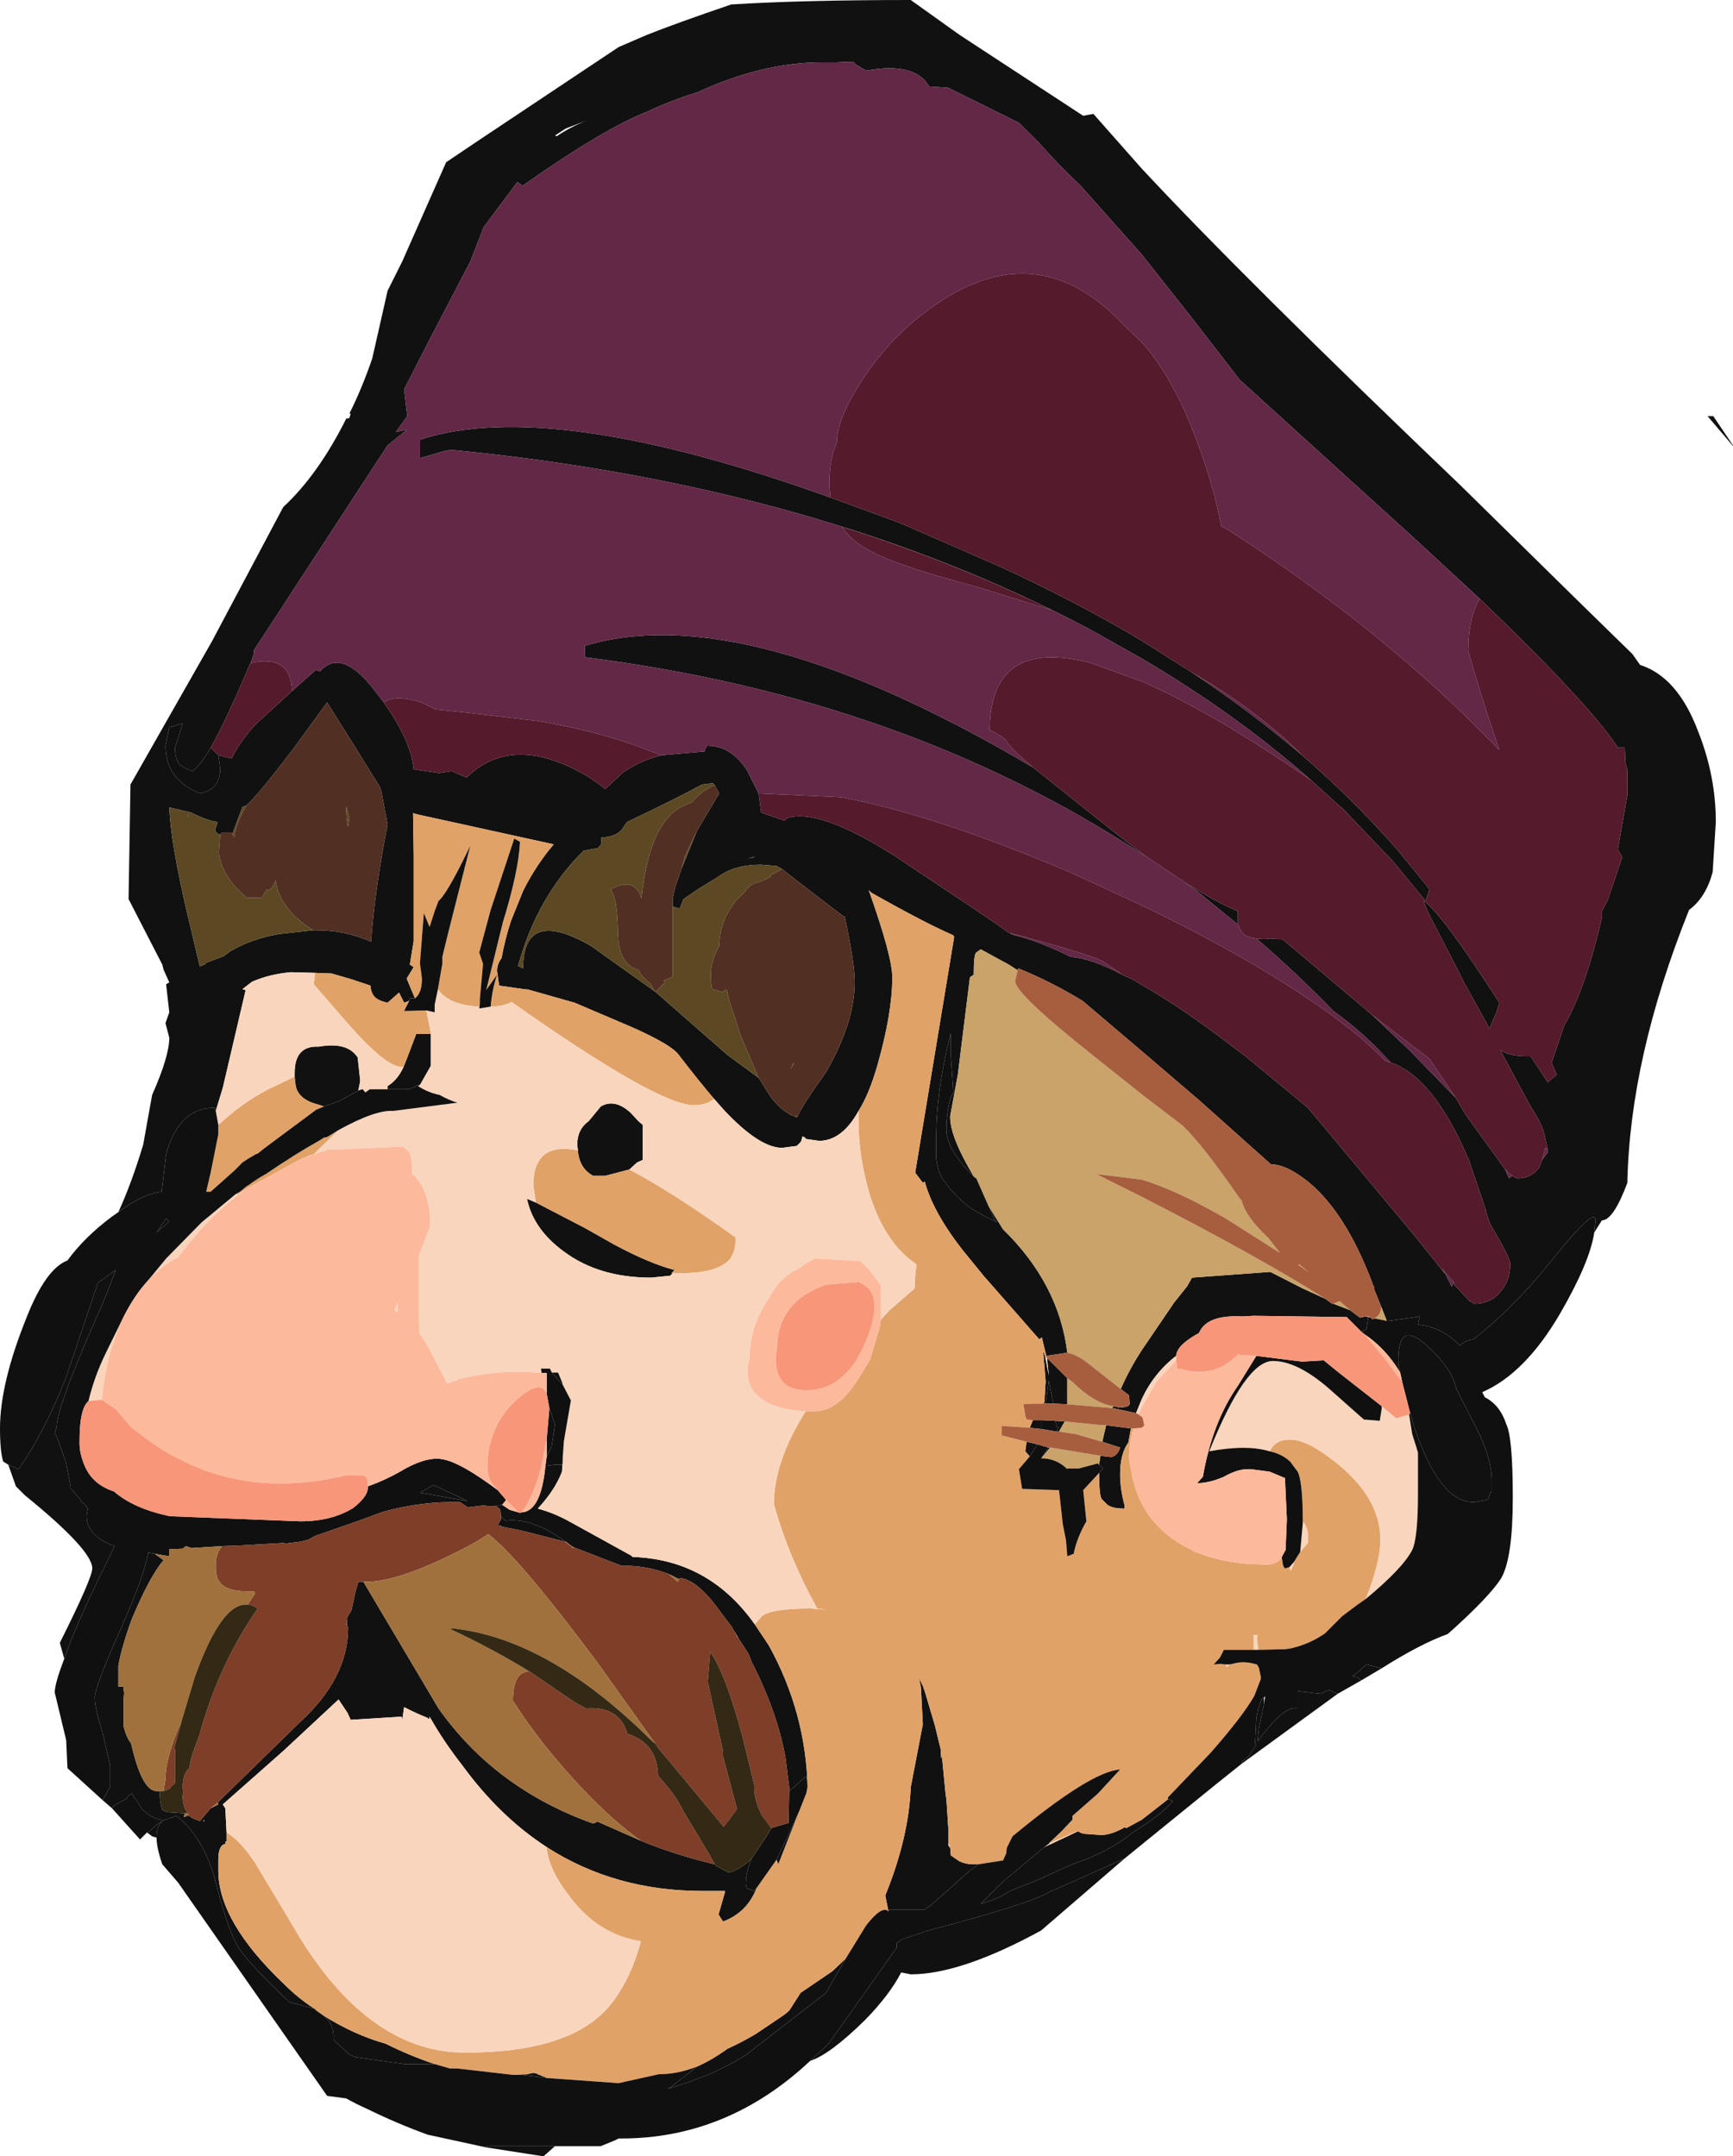 <?xml version="1.0" encoding="UTF-8" standalone="no"?>
<svg xmlns:ffdec="https://www.free-decompiler.com/flash" xmlns:xlink="http://www.w3.org/1999/xlink" ffdec:objectType="frame" height="169.45px" width="136.15px" xmlns="http://www.w3.org/2000/svg">
  <g transform="matrix(1.0, 0.0, 0.0, 1.0, -49.3, 219.7)">
    <use ffdec:characterId="608" height="169.45" transform="matrix(1.0, 0.0, 0.0, 1.0, 49.3, -219.7)" width="136.15" xlink:href="#shape0"/>
  </g>
  <defs>
    <g id="shape0" transform="matrix(1.0, 0.0, 0.0, 1.0, -49.3, 219.7)">
      <path d="M58.6 -124.45 Q59.65 -126.75 60.55 -129.75 L61.25 -133.65 Q62.6 -136.7 62.6 -138.15 L62.3 -139.3 62.6 -140.15 62.35 -142.35 62.6 -142.5 62.15 -143.5 62.05 -143.9 59.4 -149.05 59.55 -158.05 65.95 -169.3 71.55 -179.85 Q74.3 -182.4 76.5 -186.8 L76.75 -186.85 76.85 -187.2 76.75 -187.2 Q77.75 -189.2 78.55 -191.55 L79.75 -196.85 80.9 -199.15 84.35 -206.95 86.95 -208.7 97.9 -216.0 100.1 -216.95 Q102.35 -217.85 106.75 -219.35 112.4 -219.7 120.85 -219.7 L124.7 -216.95 134.4 -210.6 135.2 -210.75 139.0 -206.45 Q147.0 -197.85 164.05 -181.55 L173.1 -172.65 177.55 -168.3 178.15 -167.45 Q181.1 -166.5 182.7 -162.25 184.1 -158.75 184.1 -155.1 L183.85 -151.15 Q183.3 -149.15 182.0 -148.2 177.35 -136.6 177.15 -126.75 176.05 -123.8 175.15 -123.8 L174.55 -122.85 174.65 -123.8 Q174.65 -124.95 171.2 -120.65 168.25 -116.95 165.05 -114.45 164.4 -114.35 164.0 -113.95 162.55 -115.45 160.7 -115.6 L160.85 -116.3 160.6 -116.2 158.4 -115.9 158.25 -115.9 157.8 -117.05 157.25 -118.4 157.25 -118.6 157.2 -118.65 Q154.65 -125.55 150.8 -127.7 149.9 -128.2 149.15 -128.2 L143.5 -133.25 139.0 -137.1 134.35 -141.05 Q131.8 -142.6 129.3 -143.6 L129.25 -143.45 128.55 -143.9 126.35 -145.1 126.0 -144.85 Q125.8 -144.7 125.8 -143.25 L125.8 -143.1 125.5 -142.9 124.55 -135.25 123.95 -132.0 123.95 -131.9 Q123.95 -130.35 125.8 -127.25 L125.6 -127.45 Q123.65 -129.45 123.65 -130.95 123.65 -132.25 124.0 -133.5 L124.2 -133.85 124.0 -136.7 124.0 -138.5 Q122.85 -134.1 122.85 -130.05 L122.85 -129.65 122.85 -128.75 122.85 -128.65 Q123.05 -127.3 123.6 -126.75 124.2 -125.85 125.5 -124.8 L126.7 -124.1 127.65 -123.65 127.5 -123.75 126.95 -124.95 128.1 -123.1 Q132.5 -118.8 133.15 -113.4 L131.5 -113.15 131.15 -114.6 130.95 -114.45 126.7 -119.3 126.65 -119.35 124.9 -121.5 Q122.6 -124.45 121.95 -126.85 L121.8 -126.75 121.2 -127.55 124.25 -146.0 124.25 -146.1 124.2 -146.15 124.2 -146.2 Q122.0 -147.15 117.75 -149.55 L117.55 -149.75 Q119.4 -144.55 119.4 -142.9 119.4 -140.1 118.25 -136.05 117.6 -133.75 116.75 -132.4 115.45 -130.05 113.65 -130.05 L112.6 -130.2 112.55 -130.3 112.35 -130.4 112.25 -130.05 112.2 -129.95 111.95 -129.7 111.9 -129.65 110.75 -129.5 Q108.95 -129.5 106.15 -132.5 L105.4 -133.35 Q104.2 -134.75 102.55 -136.9 101.7 -137.85 97.85 -139.45 L94.45 -140.9 90.75 -141.95 90.6 -141.95 88.5 -142.25 88.5 -142.35 88.35 -143.4 Q88.35 -143.95 88.7 -144.4 89.0 -146.0 89.45 -147.35 L90.4 -149.7 Q91.4 -151.7 92.8 -153.35 L82.1 -155.7 81.75 -155.8 81.8 -152.55 81.8 -150.7 81.8 -145.75 81.5 -143.9 81.8 -143.7 81.25 -142.8 81.9 -141.25 81.5 -141.25 81.45 -141.05 81.05 -140.9 80.65 -141.7 79.75 -140.9 Q79.05 -141.05 78.75 -141.35 78.45 -141.65 78.4 -142.25 L76.9 -142.75 75.35 -143.2 74.05 -143.25 72.15 -143.3 Q70.45 -143.15 69.1 -142.55 L68.45 -142.05 68.35 -141.95 68.6 -141.9 66.8 -134.2 66.25 -132.4 66.15 -132.65 Q63.35 -132.65 62.35 -129.0 L62.0 -126.05 Q60.55 -125.9 58.6 -124.45 M157.85 -88.6 L156.25 -87.65 155.9 -87.9 Q155.65 -87.9 155.55 -88.0 L155.8 -88.15 156.65 -88.9 157.85 -88.6 M154.4 -86.6 L146.85 -81.1 146.85 -81.25 147.4 -81.7 148.0 -82.6 147.9 -82.7 148.0 -84.7 148.1 -85.15 148.1 -85.25 148.4 -86.15 148.6 -86.3 148.6 -85.8 148.2 -83.85 148.1 -82.85 Q150.15 -85.7 151.25 -85.45 L151.25 -86.8 153.05 -86.6 153.7 -86.9 154.4 -86.6 M137.65 -73.65 L131.1 -68.0 Q124.8 -64.55 120.85 -64.55 L120.1 -64.7 Q119.2 -62.95 117.25 -60.95 114.5 -58.25 112.95 -57.75 L114.4 -59.1 119.75 -66.65 119.75 -67.0 120.15 -67.3 122.25 -68.0 Q130.2 -70.1 131.7 -71.0 L137.65 -73.65 M92.9 -51.05 L92.0 -50.25 87.5 -50.95 87.5 -51.05 92.9 -51.05 M61.6 -75.3 L61.55 -75.3 61.25 -75.4 60.85 -75.7 Q60.95 -75.7 61.05 -75.8 L61.6 -76.3 62.15 -76.65 Q61.15 -76.8 60.45 -77.55 L60.3 -77.8 60.0 -78.25 59.65 -78.75 59.4 -78.6 59.25 -78.35 58.85 -78.15 58.25 -77.8 58.1 -77.6 57.35 -78.25 57.95 -79.25 57.95 -81.0 57.35 -83.55 Q56.75 -85.45 56.75 -86.3 56.75 -87.15 58.85 -91.85 60.6 -95.8 60.95 -97.7 L61.45 -97.6 62.15 -97.1 Q61.05 -95.8 59.65 -92.45 58.85 -90.25 58.6 -88.8 L58.6 -87.15 59.0 -87.15 59.0 -87.05 59.05 -86.65 59.0 -86.05 59.0 -84.1 Q59.2 -83.2 59.6 -82.7 60.45 -78.95 61.6 -78.95 L61.85 -78.95 Q61.85 -78.05 62.0 -77.65 L62.0 -77.5 62.4 -77.3 63.8 -77.2 63.75 -76.9 64.1 -77.05 Q64.35 -76.8 65.0 -76.6 L65.85 -77.6 66.45 -77.9 66.4 -78.05 72.9 -84.4 Q76.65 -87.85 76.65 -91.8 L76.55 -92.0 76.55 -92.15 76.6 -92.65 76.75 -92.9 76.85 -93.05 76.9 -93.1 77.2 -94.5 77.45 -95.4 77.85 -95.4 83.75 -85.45 Q88.2 -79.15 95.9 -76.4 L96.25 -76.55 99.65 -75.05 Q102.3 -73.95 105.45 -73.2 L105.5 -73.1 106.55 -72.55 Q107.5 -72.8 108.35 -73.65 107.9 -72.5 107.9 -71.75 107.9 -71.25 108.15 -71.25 L108.5 -71.1 108.75 -71.35 Q108.0 -69.4 106.1 -68.7 L105.75 -69.25 106.25 -71.0 106.25 -71.1 104.5 -71.1 Q97.6 -71.1 92.25 -74.55 88.55 -76.95 85.6 -81.0 84.15 -82.85 83.05 -84.8 83.05 -84.45 82.9 -84.7 81.9 -85.1 81.05 -85.55 L80.9 -84.55 80.85 -84.8 76.85 -84.55 76.6 -85.1 75.9 -86.15 71.55 -82.1 66.8 -77.9 67.0 -77.6 67.1 -75.7 67.1 -75.5 67.1 -75.0 67.0 -75.0 67.0 -74.8 Q66.45 -74.7 66.45 -73.55 L66.45 -73.2 66.45 -72.7 Q66.45 -68.7 71.6 -63.8 72.75 -62.65 74.0 -61.85 L72.05 -62.35 Q68.95 -65.3 68.1 -66.55 67.2 -67.9 66.1 -72.35 65.05 -75.6 63.15 -77.0 L62.15 -76.65 Q61.6 -76.3 61.6 -75.3 M54.35 -89.35 L54.0 -90.6 Q56.55 -95.7 56.55 -96.45 56.55 -97.9 51.25 -102.2 L50.55 -102.9 49.95 -104.6 50.75 -104.25 Q52.75 -107.05 54.5 -111.5 L57.0 -118.9 58.4 -119.9 57.45 -117.45 Q53.75 -109.2 53.75 -107.55 L53.6 -107.15 53.9 -106.45 54.5 -104.7 54.85 -102.9 54.85 -102.7 55.0 -102.6 55.4 -102.1 55.5 -102.0 55.75 -101.65 55.95 -101.5 56.2 -101.15 56.1 -100.6 Q56.1 -99.0 58.3 -98.2 L57.35 -96.25 Q55.2 -91.85 54.35 -89.35 M165.55 -172.65 L160.3 -177.5 146.7 -189.85 142.95 -194.7 139.0 -199.7 134.2 -205.1 Q132.5 -206.7 130.95 -208.45 L129.35 -210.05 123.8 -212.8 122.3 -212.9 Q121.2 -214.85 117.35 -214.15 L116.5 -214.65 116.4 -214.8 116.2 -214.85 115.05 -214.8 113.9 -214.8 Q109.2 -214.8 104.1 -212.45 102.0 -211.8 100.2 -210.95 96.75 -209.6 90.35 -205.1 L89.95 -205.4 87.3 -201.85 86.25 -199.15 83.2 -193.3 81.05 -189.1 81.3 -187.0 80.4 -185.75 81.3 -185.95 79.75 -184.7 69.25 -168.6 69.25 -168.35 69.0 -167.6 68.95 -167.55 Q67.1 -163.15 65.85 -160.95 65.0 -159.45 64.4 -159.1 63.65 -159.4 63.45 -159.6 63.05 -159.95 63.05 -160.95 L63.65 -162.85 62.6 -162.55 62.3 -161.1 Q62.3 -158.45 65.0 -157.35 66.6 -157.65 66.6 -159.3 L66.45 -160.35 67.5 -160.1 Q68.1 -161.35 69.35 -162.75 L72.25 -165.4 74.1 -167.05 74.45 -166.95 Q76.15 -168.85 78.8 -165.35 L79.45 -164.5 Q81.6 -161.45 81.8 -159.25 L83.8 -158.95 84.8 -159.1 85.95 -158.6 Q88.8 -161.35 92.9 -159.9 95.05 -159.15 96.85 -157.7 L98.25 -159.0 Q99.65 -159.95 101.25 -160.35 L104.65 -160.65 104.65 -160.75 104.85 -161.1 Q106.75 -161.1 108.0 -159.15 L108.9 -157.35 109.1 -155.85 110.95 -155.2 111.1 -155.4 Q113.55 -156.25 119.5 -152.5 L125.8 -148.3 127.8 -146.95 127.8 -146.9 127.95 -146.85 128.55 -146.4 128.6 -146.4 128.85 -146.25 Q130.8 -145.8 133.45 -144.5 135.0 -144.4 137.5 -143.1 L137.65 -143.0 137.95 -142.9 138.6 -142.55 139.0 -142.3 Q142.2 -140.5 146.6 -137.1 L147.15 -136.7 152.05 -132.65 160.55 -122.45 162.75 -119.7 162.85 -119.6 163.35 -118.6 163.5 -118.95 163.55 -118.9 163.5 -118.8 164.75 -117.45 164.8 -117.45 165.1 -117.25 Q166.55 -117.25 167.3 -118.35 167.95 -119.15 167.95 -120.4 167.95 -120.85 166.35 -123.55 L166.05 -124.45 166.05 -124.55 164.7 -128.55 Q161.9 -135.1 158.55 -136.2 156.45 -138.55 154.05 -140.25 151.2 -143.2 148.0 -145.95 L148.65 -145.9 149.1 -145.95 149.75 -145.9 150.05 -145.9 157.1 -139.95 160.1 -137.1 163.65 -133.45 164.45 -132.1 167.55 -127.8 167.85 -127.1 168.1 -127.3 168.5 -127.1 Q169.65 -127.1 170.25 -128.0 L170.45 -128.55 170.9 -129.15 170.9 -129.35 170.7 -130.25 Q170.55 -131.25 169.55 -132.75 L167.15 -137.2 Q167.85 -136.7 169.3 -136.7 L169.55 -136.7 170.9 -134.65 171.6 -135.25 171.2 -136.2 171.9 -138.25 172.2 -139.15 172.3 -139.3 Q173.9 -142.15 175.15 -147.6 L175.15 -148.1 175.6 -148.95 176.75 -152.35 176.4 -152.95 177.15 -157.25 177.15 -158.3 177.15 -158.75 177.15 -159.2 177.0 -159.75 176.95 -160.95 176.4 -160.95 Q174.25 -164.3 165.55 -172.65 M92.9 -209.05 L93.05 -209.0 Q94.2 -209.8 95.95 -210.45 L93.75 -209.6 92.9 -209.05 M114.55 -180.6 L119.75 -178.7 120.7 -178.3 127.8 -175.2 Q133.8 -172.45 139.0 -169.35 L142.95 -166.85 Q147.55 -163.8 151.6 -160.35 155.7 -156.8 159.1 -152.9 L161.35 -150.15 161.6 -149.8 161.3 -148.9 158.75 -152.0 154.65 -156.3 154.6 -156.3 152.35 -158.35 Q146.4 -163.6 139.0 -167.95 L135.0 -170.2 Q113.65 -181.55 84.75 -184.35 L84.2 -184.25 82.3 -183.7 82.3 -185.15 Q92.55 -188.5 114.55 -180.6 M130.45 -159.4 L136.6 -154.5 Q137.85 -153.5 139.0 -152.65 L139.35 -152.4 139.0 -152.6 Q120.25 -164.9 95.25 -168.05 L95.25 -168.95 Q107.85 -172.75 130.45 -159.4 M142.4 -150.35 Q144.85 -148.8 146.55 -148.1 L146.55 -147.9 146.55 -147.05 143.3 -149.7 142.4 -150.35 M105.45 -158.0 L105.4 -158.05 105.3 -158.15 104.45 -158.05 Q102.55 -157.0 98.55 -155.1 L98.15 -154.5 Q97.6 -153.9 96.55 -153.9 L96.55 -153.35 96.25 -153.05 95.15 -152.85 Q91.5 -149.25 90.0 -143.8 L90.4 -143.6 Q90.4 -148.45 95.75 -145.35 L100.8 -141.75 106.45 -136.8 108.9 -135.0 109.75 -133.65 Q110.45 -132.65 111.25 -132.2 111.45 -132.0 111.75 -132.0 L111.8 -131.9 111.95 -131.95 Q112.3 -132.8 114.2 -135.45 116.45 -139.35 116.45 -142.55 116.45 -143.95 115.7 -147.5 L115.65 -147.7 115.55 -147.7 112.35 -150.15 110.75 -151.4 Q110.5 -151.55 110.3 -151.65 L109.1 -151.75 Q106.95 -151.75 105.65 -150.75 L104.1 -149.8 103.0 -149.05 102.7 -148.3 102.15 -148.45 102.15 -149.1 102.35 -150.0 102.85 -151.45 104.05 -154.4 105.8 -157.35 105.45 -158.0 M108.5 -152.35 L107.95 -152.2 108.6 -152.35 108.5 -152.35 M83.15 -138.45 L83.15 -135.95 82.3 -134.45 82.15 -134.35 82.15 -134.45 Q81.65 -134.1 81.2 -134.1 L79.75 -134.1 79.75 -134.35 Q80.55 -134.85 81.0 -135.85 L81.3 -136.6 82.0 -138.45 83.15 -138.45 M92.65 -111.85 L93.15 -111.85 93.5 -111.0 93.5 -110.9 92.65 -111.85 M93.6 -106.45 L93.5 -104.7 93.45 -104.05 Q92.9 -102.6 91.55 -101.15 92.85 -100.8 94.1 -100.1 L98.9 -97.45 99.0 -97.35 Q105.0 -97.15 108.6 -92.05 L109.7 -90.4 Q112.6 -85.15 112.75 -79.25 L112.7 -79.05 112.7 -79.45 Q112.7 -80.35 112.5 -80.0 L111.3 -78.95 111.3 -79.25 111.0 -81.65 Q110.3 -85.35 108.3 -89.2 L108.3 -89.25 108.1 -89.75 107.35 -90.9 107.0 -91.5 106.9 -91.65 106.8 -91.85 106.45 -92.3 105.85 -93.1 Q104.1 -95.55 102.7 -95.7 L102.65 -95.6 101.85 -96.0 Q100.05 -96.7 98.15 -96.65 L94.4 -98.1 94.2 -98.2 93.75 -98.55 93.45 -98.75 Q91.0 -100.45 89.0 -100.2 L88.65 -100.55 Q88.65 -101.15 88.45 -101.2 L88.25 -101.35 88.2 -101.35 88.75 -101.45 89.35 -101.05 90.05 -100.85 90.1 -100.8 90.25 -100.85 Q91.8 -100.9 92.15 -104.5 L92.9 -104.6 93.45 -104.6 93.5 -104.7 93.5 -105.1 93.6 -106.45 M77.45 -134.0 L76.0 -133.2 74.75 -132.75 74.3 -132.9 Q73.05 -133.2 72.65 -134.0 72.5 -134.3 72.45 -135.1 L72.45 -135.4 Q72.45 -137.55 74.35 -137.45 76.6 -137.85 77.4 -136.6 L77.6 -134.75 77.45 -134.0 M94.7 -129.3 L94.65 -129.75 Q94.65 -130.95 95.55 -131.6 L96.5 -132.75 Q97.6 -133.4 98.85 -132.25 L99.45 -131.6 99.8 -131.3 99.8 -128.55 99.35 -128.35 98.75 -127.8 96.85 -127.3 95.9 -127.3 Q94.8 -127.9 94.7 -129.3 M102.15 -119.65 L101.95 -119.45 100.45 -119.3 Q96.35 -119.3 93.6 -121.35 91.2 -123.1 90.7 -125.5 L91.4 -125.2 95.25 -123.2 97.55 -121.9 Q100.35 -120.4 102.3 -119.9 L102.05 -119.65 102.15 -119.65 M92.45 -109.1 L92.9 -107.75 92.65 -106.05 92.25 -105.25 92.25 -105.95 92.25 -106.6 92.45 -108.9 92.45 -109.1 M86.0 -101.75 L82.3 -102.4 83.35 -103.0 85.2 -102.15 86.0 -101.75 M88.85 -99.7 L88.7 -99.7 88.65 -99.8 Q88.7 -99.7 88.85 -99.7 M161.3 -148.45 L161.15 -148.9 Q162.45 -148.1 167.1 -140.9 L166.85 -140.1 166.3 -138.85 166.3 -138.9 164.4 -142.35 164.4 -142.3 164.0 -143.15 161.7 -147.6 161.3 -148.45 M137.35 -110.55 Q138.0 -112.05 139.0 -113.6 L141.55 -117.35 142.55 -118.6 142.95 -119.3 149.1 -119.75 151.65 -118.45 153.4 -117.65 153.95 -117.25 154.05 -117.25 155.35 -116.75 156.15 -116.15 156.6 -116.25 156.8 -116.2 156.65 -115.25 156.25 -115.05 155.1 -116.2 147.8 -116.3 146.9 -116.25 Q144.1 -116.4 143.5 -114.95 141.75 -114.0 141.7 -113.15 139.95 -111.8 139.0 -109.75 L138.55 -108.65 136.7 -109.05 136.75 -109.2 137.2 -109.1 Q138.05 -109.1 138.05 -109.4 L138.0 -110.05 137.35 -110.55 M160.1 -108.6 L159.45 -111.15 159.3 -111.85 Q159.15 -112.35 159.15 -112.8 159.15 -115.95 161.3 -114.05 163.35 -112.25 163.7 -110.6 L165.6 -106.85 Q166.5 -104.85 166.5 -103.35 L166.5 -102.4 166.4 -102.45 166.2 -101.85 165.1 -101.65 Q162.4 -101.65 160.45 -107.45 L160.1 -108.6 M131.25 -109.4 L131.35 -109.5 131.45 -111.15 131.25 -113.55 131.4 -113.15 131.7 -111.6 131.55 -113.0 133.15 -111.4 133.15 -109.35 132.05 -109.4 131.7 -111.2 131.45 -109.4 131.25 -109.4 M130.45 -108.1 L131.15 -108.1 131.15 -107.4 130.2 -107.5 130.45 -108.1 M132.2 -108.05 L132.95 -108.0 132.5 -107.2 132.3 -107.2 132.45 -107.55 Q132.3 -107.55 132.3 -107.7 L132.2 -108.05 M136.2 -107.7 L138.15 -107.45 137.95 -106.35 Q137.3 -105.45 137.3 -103.85 137.3 -102.7 137.65 -101.4 L137.65 -101.15 Q136.6 -101.15 136.25 -101.5 L135.9 -101.85 Q135.65 -102.0 135.65 -103.95 L135.95 -104.3 135.65 -104.6 135.75 -105.3 136.6 -105.2 Q137.1 -105.3 137.3 -105.95 L135.9 -106.4 136.2 -107.7 M130.2 -105.25 L129.85 -105.65 129.95 -106.4 130.8 -106.2 130.2 -105.25 M131.65 -105.95 L131.8 -105.95 131.1 -105.1 131.65 -105.95 M73.9 -146.6 Q76.3 -146.65 78.45 -145.7 78.75 -149.8 79.75 -154.9 L79.25 -157.55 79.15 -157.85 77.35 -160.75 75.0 -164.5 72.45 -161.0 Q69.65 -157.3 68.65 -156.4 L68.4 -156.3 68.35 -156.3 67.55 -154.15 67.5 -154.25 66.7 -154.25 66.6 -154.1 Q66.2 -154.25 66.2 -154.5 L66.4 -155.1 Q65.6 -155.2 64.3 -155.85 L62.6 -156.25 Q62.7 -153.55 64.0 -147.95 L65.0 -143.75 65.45 -143.95 65.5 -144.05 65.65 -144.1 66.85 -144.55 67.4 -144.95 Q69.0 -145.9 71.2 -146.3 L73.9 -146.6 M64.1 -155.7 L64.1 -155.5 64.0 -155.5 64.1 -155.7 M62.6 -123.7 L61.6 -122.85 62.35 -123.95 62.6 -123.7 M65.25 -76.65 L65.35 -76.55 65.35 -76.65 65.25 -76.65 M74.65 -61.35 Q77.1 -59.8 79.6 -59.1 81.5 -58.15 83.45 -57.5 L82.0 -57.5 81.05 -57.5 77.2 -58.05 76.75 -58.25 75.5 -59.4 75.5 -59.65 Q75.5 -60.75 74.65 -61.35 M89.6 -56.65 L90.75 -56.7 Q91.3 -56.9 91.55 -56.7 L92.3 -56.4 90.35 -56.65 89.6 -56.65 M104.05 -57.3 Q105.2 -57.8 106.45 -58.7 107.55 -59.2 108.65 -59.85 L109.25 -60.25 110.95 -61.4 111.3 -61.7 112.2 -63.1 114.7 -64.8 115.75 -65.8 114.2 -63.1 107.95 -58.25 Q105.5 -56.65 101.75 -55.55 L101.95 -55.65 104.05 -57.3 M119.1 -69.5 L118.85 -70.75 Q120.7 -75.3 120.85 -79.25 L121.8 -84.2 121.65 -87.1 121.5 -87.85 121.85 -87.1 121.85 -87.05 121.95 -86.8 122.75 -84.1 123.2 -82.25 123.2 -82.2 123.25 -81.5 123.3 -81.7 123.6 -78.6 123.65 -78.35 123.8 -76.05 123.8 -75.35 123.8 -75.05 123.8 -74.8 123.8 -74.7 123.95 -74.5 124.0 -73.9 124.65 -73.45 Q125.05 -73.25 125.6 -73.2 L126.1 -73.2 126.15 -73.2 125.5 -72.7 122.45 -70.0 121.95 -69.65 121.7 -69.65 121.3 -69.65 120.55 -69.65 119.5 -69.65 119.2 -69.65 119.1 -69.5 M134.0 -75.8 L134.15 -75.7 134.4 -75.6 135.8 -75.5 Q136.6 -75.5 137.65 -76.1 L137.8 -76.05 139.0 -76.7 141.05 -78.3 141.05 -78.35 141.45 -78.15 Q140.6 -77.2 139.0 -76.15 L138.3 -75.7 Q136.4 -74.15 133.55 -73.2 L130.55 -71.85 128.65 -71.1 Q127.7 -70.45 126.35 -70.1 L128.1 -71.85 131.35 -74.55 Q132.75 -75.2 134.0 -75.8 M112.1 -77.4 L110.45 -73.2 110.3 -73.55 111.1 -75.2 112.1 -77.4" fill="#111111" fill-rule="evenodd" stroke="none"/>
      <path d="M69.0 -167.6 L69.25 -168.35 69.25 -168.6 79.75 -184.7 81.3 -185.95 80.4 -185.75 81.3 -187.0 81.05 -189.1 83.2 -193.3 86.25 -199.15 87.3 -201.85 89.95 -205.4 90.35 -205.1 Q96.75 -209.6 100.2 -210.95 102.0 -211.8 104.1 -212.45 109.2 -214.8 113.9 -214.8 L115.05 -214.8 116.2 -214.85 116.4 -214.8 116.5 -214.65 117.35 -214.15 Q121.2 -214.85 122.3 -212.9 L123.8 -212.8 129.35 -210.05 130.95 -208.45 Q132.5 -206.7 134.2 -205.1 L139.0 -199.7 142.95 -194.7 146.7 -189.85 160.3 -177.5 165.55 -172.65 Q164.65 -171.15 164.65 -168.55 165.7 -164.8 167.1 -160.75 158.1 -170.15 145.8 -178.05 L145.25 -178.35 Q144.65 -181.5 143.4 -184.85 141.5 -190.05 139.0 -192.8 L137.45 -194.3 Q130.6 -201.5 122.3 -195.4 119.25 -193.2 117.05 -189.85 115.05 -186.8 115.05 -184.95 114.45 -183.6 114.45 -181.6 L114.55 -180.6 Q92.55 -188.5 82.3 -185.15 L82.3 -183.7 84.2 -184.25 84.75 -184.35 Q113.65 -181.55 135.0 -170.2 L139.0 -167.95 Q146.4 -163.6 152.35 -158.35 144.55 -163.75 139.0 -166.15 L135.0 -167.6 Q127.05 -169.65 127.05 -162.25 127.05 -162.45 128.3 -161.6 128.4 -161.15 130.45 -159.4 107.85 -172.75 95.25 -168.95 L95.25 -168.05 Q120.25 -164.9 139.0 -152.6 L139.35 -152.4 142.4 -150.35 143.3 -149.7 146.55 -147.05 146.7 -146.75 Q146.95 -146.05 148.0 -145.95 151.2 -143.2 154.05 -140.25 156.45 -138.55 158.55 -136.2 L158.1 -136.35 Q156.0 -138.6 151.8 -141.4 146.3 -145.05 139.0 -148.55 L133.6 -151.05 Q122.85 -155.65 115.4 -157.05 L108.9 -157.35 108.0 -159.15 Q106.75 -161.1 104.85 -161.1 L104.65 -160.75 104.65 -160.65 101.25 -160.35 99.95 -160.85 Q96.3 -162.25 91.5 -163.05 L85.95 -163.7 83.55 -163.95 82.4 -164.5 Q80.35 -165.15 79.45 -164.5 L78.8 -165.35 Q76.15 -168.85 74.45 -166.95 L74.1 -167.05 72.25 -165.4 Q72.15 -168.3 69.0 -167.6 M170.9 -129.35 L170.9 -129.15 170.45 -128.55 170.7 -129.5 170.9 -129.35 M168.1 -127.3 L167.85 -127.1 167.55 -127.8 168.1 -127.3 M163.65 -133.45 L160.1 -137.1 157.1 -139.95 161.6 -136.5 163.65 -133.45 M163.5 -118.95 L163.35 -118.6 162.85 -119.6 162.75 -119.7 162.6 -120.0 163.5 -118.95 M137.5 -143.1 Q135.0 -144.4 133.45 -144.5 130.8 -145.8 128.85 -146.25 L128.6 -146.4 Q135.1 -144.65 135.95 -144.15 L137.5 -143.1 M142.95 -166.85 Q147.4 -164.3 150.85 -161.1 L151.6 -160.35 Q147.55 -163.8 142.95 -166.85 M126.15 -173.55 L131.95 -171.75 Q124.2 -175.55 115.45 -178.3 116.2 -177.15 117.7 -176.4 119.6 -175.3 126.15 -173.55" fill="#622846" fill-rule="evenodd" stroke="none"/>
      <path d="M165.55 -172.65 Q174.25 -164.3 176.4 -160.95 L176.95 -160.95 177.0 -159.75 177.15 -159.2 177.15 -158.75 177.15 -158.3 177.15 -157.25 176.4 -152.95 176.75 -152.35 175.6 -148.95 175.15 -148.1 175.15 -147.6 Q173.9 -142.15 172.3 -139.3 L172.2 -139.15 171.9 -138.25 171.2 -136.2 171.6 -135.25 170.9 -134.65 169.55 -136.7 169.3 -136.7 Q167.85 -136.7 167.15 -137.2 L169.55 -132.75 Q170.55 -131.25 170.7 -130.25 L170.9 -129.35 170.7 -129.5 170.45 -128.55 170.25 -128.0 Q169.65 -127.1 168.5 -127.1 L168.1 -127.3 167.55 -127.8 164.45 -132.1 163.65 -133.45 161.6 -136.5 157.1 -139.95 150.05 -145.9 149.75 -145.9 149.1 -145.95 148.65 -145.9 148.0 -145.95 Q146.95 -146.05 146.7 -146.75 L146.55 -147.05 146.55 -147.9 146.55 -148.1 Q144.85 -148.8 142.4 -150.35 L139.35 -152.4 139.0 -152.65 Q137.85 -153.5 136.6 -154.5 L130.45 -159.4 Q128.4 -161.15 128.3 -161.6 127.05 -162.45 127.05 -162.25 127.05 -169.65 135.0 -167.6 L139.0 -166.15 Q144.55 -163.75 152.35 -158.35 L154.6 -156.3 154.65 -156.3 158.75 -152.0 161.3 -148.9 161.6 -149.8 161.35 -150.15 159.1 -152.9 Q155.7 -156.8 151.6 -160.35 L150.85 -161.1 Q147.4 -164.3 142.95 -166.85 L139.0 -169.35 Q133.8 -172.45 127.8 -175.2 L120.7 -178.3 119.75 -178.7 114.55 -180.6 114.45 -181.6 Q114.45 -183.6 115.05 -184.95 115.05 -186.8 117.05 -189.85 119.25 -193.2 122.3 -195.4 130.6 -201.5 137.45 -194.3 L139.0 -192.8 Q141.5 -190.05 143.4 -184.85 144.65 -181.5 145.25 -178.35 L145.8 -178.05 Q158.1 -170.15 167.1 -160.75 165.7 -164.8 164.65 -168.55 164.65 -171.15 165.55 -172.65 M158.55 -136.2 Q161.9 -135.1 164.7 -128.55 L166.05 -124.55 166.05 -124.45 166.35 -123.55 Q167.95 -120.85 167.95 -120.4 167.95 -119.15 167.3 -118.35 166.55 -117.25 165.1 -117.25 L164.8 -117.45 164.75 -117.45 163.5 -118.8 163.55 -118.9 163.5 -118.95 162.6 -120.0 162.75 -119.7 160.55 -122.45 152.05 -132.65 147.15 -136.7 146.6 -137.1 Q142.2 -140.5 139.0 -142.3 L138.6 -142.55 137.95 -142.9 137.65 -143.0 137.5 -143.1 135.95 -144.15 Q135.1 -144.65 128.6 -146.4 L128.55 -146.4 127.95 -146.85 127.8 -146.9 127.8 -146.95 125.8 -148.3 119.5 -152.5 Q113.55 -156.25 111.1 -155.4 L110.95 -155.2 109.1 -155.85 108.9 -157.35 115.4 -157.05 Q122.85 -155.65 133.6 -151.05 L139.0 -148.55 Q146.3 -145.05 151.8 -141.4 156.0 -138.6 158.1 -136.35 L158.55 -136.2 M101.25 -160.35 Q99.65 -159.95 98.25 -159.0 L96.85 -157.7 Q95.05 -159.15 92.9 -159.9 88.8 -161.35 85.95 -158.6 L84.8 -159.1 83.8 -158.95 81.8 -159.25 Q81.6 -161.45 79.45 -164.5 80.35 -165.15 82.4 -164.5 L83.55 -163.95 85.95 -163.7 91.5 -163.05 Q96.3 -162.25 99.95 -160.85 L101.25 -160.35 M72.25 -165.4 L69.35 -162.75 Q68.1 -161.35 67.5 -160.1 L66.45 -160.35 65.85 -160.95 Q67.1 -163.15 68.95 -167.55 L69.0 -167.6 Q72.15 -168.3 72.25 -165.4 M126.15 -173.55 Q119.6 -175.3 117.7 -176.4 116.2 -177.15 115.45 -178.3 124.2 -175.55 131.95 -171.75 L126.15 -173.55 M161.3 -148.45 L161.7 -147.6 164.0 -143.15 164.4 -142.3 164.4 -142.35 166.3 -138.9 166.3 -138.85 166.85 -140.1 167.1 -140.9 Q162.45 -148.1 161.15 -148.9 L161.3 -148.45" fill="#551a2c" fill-rule="evenodd" stroke="none"/>
      <path d="M74.05 -143.25 L75.35 -143.2 76.9 -142.75 78.4 -142.25 Q78.45 -141.65 78.75 -141.35 79.05 -141.05 79.75 -140.9 L80.65 -141.7 81.05 -140.9 81.45 -141.05 81.05 -140.25 82.8 -140.3 83.15 -138.5 83.15 -138.45 82.0 -138.45 81.3 -136.6 81.0 -135.85 80.9 -135.85 Q79.6 -135.85 76.6 -139.3 L73.95 -142.35 74.05 -143.25 M81.9 -141.25 L81.25 -142.8 81.8 -143.7 81.5 -143.9 81.8 -145.75 81.8 -150.7 81.8 -152.55 81.75 -155.8 82.1 -155.7 92.8 -153.35 Q91.4 -151.7 90.4 -149.7 L89.45 -147.35 Q89.0 -146.0 88.7 -144.4 88.35 -143.95 88.35 -143.4 L88.5 -142.35 88.5 -142.25 90.6 -141.95 90.75 -141.95 94.45 -140.9 97.85 -139.45 Q101.7 -137.85 102.55 -136.9 104.2 -134.75 105.4 -133.35 104.8 -132.85 103.8 -132.85 101.0 -132.85 89.5 -140.95 88.75 -140.6 87.85 -140.6 87.95 -141.9 88.35 -143.1 L87.5 -141.9 88.8 -147.2 Q90.05 -151.25 90.15 -153.55 L89.7 -153.8 87.85 -148.2 86.95 -144.85 87.25 -143.95 87.0 -141.2 87.0 -140.85 86.95 -140.6 Q84.6 -140.7 83.7 -141.95 L84.05 -143.95 84.05 -144.1 84.05 -144.5 84.5 -146.35 86.25 -153.25 Q84.7 -150.0 83.95 -149.1 L83.75 -148.9 83.45 -148.1 83.05 -146.85 82.6 -147.95 82.3 -144.1 82.3 -143.95 82.45 -142.8 Q82.45 -141.65 81.9 -141.25 M116.75 -132.4 Q117.6 -133.75 118.25 -136.05 119.4 -140.1 119.4 -142.9 119.4 -144.55 117.55 -149.75 L117.75 -149.55 Q122.0 -147.15 124.2 -146.2 L124.2 -146.15 124.25 -146.0 121.2 -127.55 121.8 -126.75 121.95 -126.85 Q122.6 -124.45 124.9 -121.5 L126.65 -119.35 126.7 -119.3 130.95 -114.45 131.15 -114.6 131.5 -113.15 131.4 -113.15 131.25 -113.55 131.45 -111.15 131.35 -109.5 131.25 -109.4 130.45 -109.4 129.7 -109.35 129.85 -108.45 129.95 -108.15 130.45 -108.1 130.2 -107.5 128.0 -107.65 128.0 -106.9 129.95 -106.4 129.85 -105.65 130.2 -105.25 129.35 -104.25 129.6 -102.7 132.5 -102.6 132.8 -99.9 133.05 -98.65 133.15 -97.4 133.65 -97.6 Q133.9 -98.85 134.65 -100.15 L134.4 -102.6 135.65 -103.95 Q135.65 -102.0 135.9 -101.85 L136.25 -101.5 Q136.6 -101.15 137.65 -101.15 L137.65 -101.4 Q137.3 -102.7 137.3 -103.85 137.3 -105.45 137.95 -106.35 L138.15 -107.45 138.35 -107.45 Q138.0 -106.25 138.0 -105.1 L138.25 -103.7 Q138.5 -102.55 139.0 -101.55 L139.4 -100.85 Q140.75 -98.9 142.95 -97.9 143.1 -97.75 143.35 -97.7 145.05 -97.0 147.35 -96.8 L148.8 -96.75 Q149.55 -96.75 149.95 -97.25 L150.0 -97.15 150.05 -97.15 Q150.05 -96.7 150.2 -96.5 L150.25 -96.45 150.6 -96.55 150.7 -96.25 150.95 -96.8 150.95 -96.95 151.45 -97.75 152.05 -98.45 152.05 -99.05 Q152.05 -99.65 151.65 -100.15 151.65 -103.25 151.25 -104.05 L150.8 -104.65 150.7 -104.8 150.65 -104.85 Q150.0 -105.45 149.05 -105.65 149.4 -106.35 150.05 -106.5 151.3 -106.85 153.2 -105.55 157.75 -102.45 157.75 -98.7 157.75 -96.95 156.6 -94.05 L155.95 -93.6 154.75 -92.7 153.4 -91.35 Q152.2 -90.5 150.65 -90.15 L150.25 -90.1 148.15 -90.05 148.05 -90.9 148.1 -91.2 147.8 -91.2 147.8 -90.85 147.8 -90.05 146.85 -90.05 145.45 -90.05 145.2 -89.55 145.15 -89.45 144.65 -88.9 145.2 -88.95 145.55 -88.9 145.65 -88.8 145.65 -88.7 145.85 -88.85 145.9 -88.9 146.1 -88.95 146.15 -88.95 Q146.95 -89.2 147.85 -88.95 L148.05 -88.9 148.2 -88.65 148.35 -87.95 148.35 -87.75 147.85 -86.45 Q146.95 -84.85 144.4 -81.95 L141.05 -78.45 141.05 -78.35 141.05 -78.3 139.0 -76.7 137.8 -76.05 137.65 -76.1 Q136.6 -75.5 135.8 -75.5 L134.4 -75.6 134.15 -75.7 134.0 -75.8 133.95 -75.8 131.75 -74.85 131.7 -74.85 132.7 -75.8 133.55 -76.7 133.55 -77.0 135.55 -78.75 137.3 -80.65 Q135.0 -80.5 128.85 -75.4 L128.4 -74.5 128.35 -74.05 128.1 -73.5 126.15 -73.2 126.1 -73.2 125.6 -73.2 Q125.05 -73.25 124.65 -73.45 L124.0 -73.9 123.95 -74.5 123.9 -74.7 123.8 -74.8 123.8 -75.05 123.8 -75.35 123.8 -76.05 123.65 -78.35 123.6 -78.6 123.3 -81.7 123.25 -81.5 123.2 -82.2 123.2 -82.25 122.75 -84.1 121.95 -86.8 121.85 -87.05 121.85 -87.1 121.5 -87.85 121.65 -87.1 121.8 -84.2 120.85 -79.25 Q120.7 -75.3 118.85 -70.75 L119.1 -69.5 Q118.6 -70.0 117.35 -68.4 L115.75 -65.8 114.7 -64.8 112.2 -63.1 111.3 -61.7 110.95 -61.4 109.25 -60.25 108.65 -59.85 Q107.55 -59.2 106.45 -58.7 105.2 -57.8 104.05 -57.3 102.55 -56.7 101.05 -56.7 L97.9 -56.0 92.3 -56.4 91.55 -56.7 Q91.3 -56.9 90.75 -56.7 L89.6 -56.65 85.25 -57.15 84.65 -57.15 83.45 -57.5 Q81.5 -58.15 79.6 -59.1 77.1 -59.8 74.65 -61.35 L74.15 -61.7 74.0 -61.85 Q72.75 -62.65 71.6 -63.8 66.45 -68.7 66.45 -72.7 L66.45 -73.2 66.45 -73.55 Q66.45 -74.7 67.0 -74.8 L67.0 -75.0 67.1 -75.0 67.1 -75.5 67.1 -75.7 Q68.15 -75.1 69.35 -73.3 L73.0 -67.2 Q78.55 -58.4 85.85 -58.4 94.2 -58.4 97.25 -62.15 98.85 -64.15 99.65 -67.15 96.35 -67.65 94.1 -70.6 92.35 -72.85 92.25 -74.55 97.6 -71.1 104.5 -71.1 L106.25 -71.1 106.25 -71.0 105.75 -69.25 106.1 -68.7 Q108.0 -69.4 108.75 -71.35 L110.3 -73.55 110.45 -73.2 112.1 -77.4 112.65 -78.8 112.7 -79.05 112.75 -79.25 Q112.6 -85.15 109.7 -90.4 L108.6 -92.05 109.15 -92.7 Q109.9 -93.3 113.0 -93.3 L114.25 -93.2 113.5 -93.3 Q111.25 -97.35 110.1 -101.5 110.1 -104.85 112.6 -108.8 L113.25 -108.8 113.3 -108.8 Q115.25 -108.8 116.95 -111.7 L117.65 -112.85 118.4 -115.35 118.5 -116.0 119.2 -116.75 121.15 -118.45 121.2 -119.45 121.3 -120.35 Q118.9 -121.95 117.7 -125.6 116.65 -128.95 116.75 -132.4 M75.9 -130.9 L73.95 -129.0 73.7 -128.95 72.8 -128.55 68.6 -126.25 68.0 -125.85 67.8 -125.85 68.15 -126.05 68.7 -126.5 68.8 -126.55 Q69.55 -127.1 70.2 -127.45 72.55 -129.05 74.35 -130.05 L74.75 -130.3 75.0 -130.35 75.9 -130.9 M74.75 -132.75 L74.15 -132.5 70.65 -129.9 70.05 -129.45 69.55 -129.05 69.4 -129.0 68.8 -128.65 68.35 -128.35 67.7 -127.7 65.85 -126.05 65.5 -126.05 65.85 -127.55 66.45 -130.55 66.45 -131.3 66.85 -131.65 Q68.8 -133.4 71.0 -134.4 L72.45 -135.1 Q72.5 -134.3 72.65 -134.0 73.05 -133.2 74.3 -132.9 L74.75 -132.75 M98.75 -127.8 Q102.15 -126.0 107.1 -122.45 107.1 -121.3 106.6 -120.7 105.6 -119.65 102.85 -119.65 L102.15 -119.65 102.05 -119.65 102.3 -119.9 Q100.35 -120.4 97.55 -121.9 L95.25 -123.2 91.4 -125.2 91.2 -126.55 Q91.2 -130.0 94.7 -129.3 94.8 -127.9 95.9 -127.3 L96.85 -127.3 98.75 -127.8" fill="#e1a268" fill-rule="evenodd" stroke="none"/>
      <path d="M66.25 -132.4 L66.8 -134.2 68.6 -141.9 68.35 -141.95 68.45 -142.05 69.1 -142.55 Q70.45 -143.15 72.15 -143.3 L74.05 -143.25 73.95 -142.35 76.6 -139.3 Q79.6 -135.85 80.9 -135.85 L81.0 -135.85 Q80.55 -134.85 79.75 -134.35 L79.75 -134.1 78.35 -134.1 78.0 -133.85 77.8 -134.1 77.75 -134.1 77.45 -134.0 77.6 -134.75 77.4 -136.6 Q76.6 -137.85 74.35 -137.45 72.45 -137.55 72.45 -135.4 L72.45 -135.1 71.0 -134.4 Q68.8 -133.4 66.85 -131.65 L66.45 -131.3 66.25 -132.4 M105.4 -133.35 L106.15 -132.5 Q108.95 -129.5 110.75 -129.5 L111.9 -129.65 111.95 -129.7 112.2 -129.95 112.25 -130.05 112.35 -130.4 112.55 -130.3 112.6 -130.2 113.65 -130.05 Q115.45 -130.05 116.75 -132.4 116.65 -128.95 117.7 -125.6 118.9 -121.95 121.3 -120.35 L121.2 -119.45 121.15 -118.45 119.2 -116.75 118.5 -116.0 118.5 -116.25 118.5 -116.45 118.5 -116.6 118.5 -118.7 117.65 -119.85 116.9 -120.6 113.35 -120.8 Q112.65 -120.5 112.05 -120.0 110.8 -119.45 110.0 -118.2 L109.7 -117.65 Q108.2 -115.5 108.2 -113.0 107.85 -111.8 108.25 -110.8 109.1 -109.0 112.6 -108.8 110.1 -104.85 110.1 -101.5 111.25 -97.35 113.5 -93.3 L114.25 -93.2 113.0 -93.3 Q109.9 -93.3 109.15 -92.7 L108.6 -92.05 Q105.0 -97.15 99.0 -97.35 L98.9 -97.45 94.1 -100.1 Q92.85 -100.8 91.55 -101.15 92.9 -102.6 93.45 -104.05 L93.5 -104.7 93.6 -106.45 94.15 -109.65 93.5 -110.9 93.5 -111.0 93.15 -111.85 92.65 -111.85 92.5 -112.15 91.8 -112.15 91.85 -111.8 Q89.7 -112.0 87.65 -111.75 85.35 -111.45 84.45 -110.95 L82.75 -114.2 82.25 -114.9 82.2 -116.65 82.2 -121.0 83.1 -123.4 Q83.1 -126.25 81.65 -127.5 L81.65 -128.0 Q81.65 -129.05 81.3 -129.3 L80.95 -129.6 75.35 -129.35 74.95 -129.4 74.95 -129.3 73.95 -129.0 75.9 -130.9 Q78.8 -132.5 80.2 -132.4 L85.25 -133.05 Q84.65 -133.2 83.85 -133.65 82.9 -133.85 82.15 -134.35 L82.3 -134.45 83.15 -135.95 83.15 -138.45 83.15 -138.5 82.8 -140.3 83.45 -140.15 83.45 -140.45 83.45 -140.75 83.7 -141.95 Q84.6 -140.7 86.95 -140.6 L87.0 -140.85 86.95 -140.45 87.85 -140.6 Q88.75 -140.6 89.5 -140.95 101.0 -132.85 103.8 -132.85 104.8 -132.85 105.4 -133.35 M124.2 -146.15 L124.25 -146.1 124.25 -146.0 124.2 -146.15 M98.75 -127.8 L99.35 -128.35 99.8 -128.55 99.8 -131.3 99.45 -131.6 98.85 -132.25 Q97.6 -133.4 96.5 -132.75 L95.55 -131.6 Q94.65 -130.95 94.65 -129.75 L94.7 -129.3 Q91.2 -130.0 91.2 -126.55 L91.4 -125.2 90.7 -125.5 Q91.2 -123.1 93.6 -121.35 96.35 -119.3 100.45 -119.3 L101.95 -119.45 102.15 -119.65 102.85 -119.65 Q105.6 -119.65 106.6 -120.7 107.1 -121.3 107.1 -122.45 102.15 -126.0 98.75 -127.8 M56.25 -109.6 Q56.7 -111.5 57.6 -113.35 L58.95 -116.1 Q57.6 -113.15 57.3 -109.7 L56.25 -109.6 M60.95 -119.1 L62.35 -120.8 64.9 -123.4 64.95 -123.45 65.15 -123.65 67.8 -125.85 68.0 -125.85 68.6 -126.25 Q65.8 -124.25 63.3 -120.9 62.0 -120.25 60.95 -119.1 M141.7 -113.15 L141.7 -113.05 141.7 -112.8 140.15 -111.1 139.0 -109.1 138.75 -108.55 138.55 -108.65 139.0 -109.75 Q139.95 -111.8 141.7 -113.15 M157.85 -109.2 L159.0 -108.25 160.0 -108.55 160.25 -107.0 160.55 -106.05 160.7 -105.55 160.7 -103.45 160.7 -102.95 160.7 -102.35 Q160.7 -98.85 160.25 -97.9 159.5 -96.45 156.6 -94.05 157.75 -96.95 157.75 -98.7 157.75 -102.45 153.2 -105.55 151.3 -106.85 150.05 -106.5 149.4 -106.35 149.05 -105.65 147.25 -106.2 144.3 -105.65 147.15 -112.75 149.3 -112.75 151.25 -112.75 153.8 -110.5 L156.45 -108.15 157.7 -108.05 157.85 -109.0 157.85 -109.2 M131.4 -113.15 L131.55 -113.0 131.7 -111.6 131.4 -113.15 M149.95 -97.25 L150.0 -97.35 150.0 -97.15 149.95 -97.25 M151.65 -100.15 Q152.05 -99.65 152.05 -99.05 L152.05 -98.45 151.45 -97.75 151.65 -100.0 151.65 -100.15 M150.95 -96.95 L150.95 -96.8 150.7 -96.25 150.6 -96.55 150.95 -96.95 M80.3 -116.8 L80.55 -117.35 80.55 -116.55 80.3 -116.75 80.3 -116.8 M67.1 -75.7 L67.0 -77.6 66.8 -77.9 71.55 -82.1 75.9 -86.15 76.6 -85.1 76.85 -84.55 80.85 -84.8 80.9 -84.55 81.05 -85.55 Q81.9 -85.1 82.9 -84.7 83.05 -84.45 83.05 -84.8 84.15 -82.85 85.6 -81.0 88.55 -76.95 92.25 -74.55 92.35 -72.85 94.1 -70.6 96.35 -67.65 99.65 -67.15 98.85 -64.15 97.25 -62.15 94.2 -58.4 85.85 -58.4 78.55 -58.4 73.0 -67.2 L69.35 -73.3 Q68.15 -75.1 67.1 -75.7 M123.8 -74.8 L123.9 -74.7 123.95 -74.5 123.8 -74.7 123.8 -74.8 M131.75 -74.85 L133.95 -75.8 134.0 -75.8 Q132.75 -75.2 131.35 -74.55 L131.75 -74.85 M145.9 -88.9 L145.85 -88.85 145.65 -88.7 145.65 -88.8 145.55 -88.9 145.8 -88.9 145.9 -88.9 M147.8 -90.05 L147.8 -90.85 147.8 -91.2 148.1 -91.2 148.05 -90.9 148.15 -90.05 147.9 -90.05 147.8 -90.05" fill="#f9d5bd" fill-rule="evenodd" stroke="none"/>
      <path d="M133.15 -113.4 Q132.5 -118.8 128.1 -123.1 L126.95 -124.95 126.0 -127.1 125.9 -127.15 125.8 -127.25 Q123.95 -130.35 123.95 -131.9 L123.95 -132.0 124.55 -135.25 125.5 -142.9 125.8 -143.1 125.8 -143.25 Q125.8 -144.7 126.0 -144.85 L126.35 -145.1 128.55 -143.9 129.25 -143.45 129.05 -142.6 Q129.05 -141.6 135.3 -136.65 L139.0 -133.7 142.2 -131.25 Q143.9 -129.6 146.6 -125.65 L146.85 -125.35 Q147.15 -124.1 148.95 -122.4 L149.85 -121.25 145.6 -123.95 Q141.7 -126.2 139.0 -127.0 L135.4 -127.45 139.0 -125.65 Q147.9 -121.1 153.4 -117.65 L151.65 -118.45 149.1 -119.75 142.95 -119.3 142.55 -118.6 141.55 -117.35 139.0 -113.6 Q138.0 -112.05 137.35 -110.55 L134.8 -112.55 Q133.95 -113.25 133.15 -113.4 M157.8 -117.05 L158.25 -115.9 157.25 -116.1 Q157.7 -116.25 157.8 -116.85 L157.8 -117.05 M154.05 -117.25 L154.55 -117.45 155.35 -116.75 154.05 -117.25 M156.6 -116.25 L156.8 -116.25 157.0 -116.15 156.8 -116.2 156.6 -116.25 M133.15 -111.4 L133.55 -111.1 Q135.3 -109.4 136.75 -109.2 L136.7 -109.05 133.15 -109.35 133.15 -111.4 M132.95 -108.0 L135.9 -107.7 136.2 -107.7 135.9 -106.4 133.85 -107.0 132.5 -107.2 132.95 -108.0 M131.8 -105.95 L135.75 -105.3 135.65 -104.6 135.55 -104.7 134.05 -104.3 133.15 -104.3 133.15 -104.25 Q132.3 -105.1 131.1 -105.1 L131.8 -105.95 M151.3 -120.3 L151.35 -120.35 152.15 -119.7 151.3 -120.3" fill="#c9a369" fill-rule="evenodd" stroke="none"/>
      <path d="M174.55 -122.85 Q174.2 -120.5 171.85 -116.45 169.1 -111.75 165.75 -110.3 L165.95 -109.9 Q167.15 -109.3 167.65 -107.75 168.15 -106.7 168.15 -102.0 168.15 -97.3 167.25 -95.7 166.35 -94.25 163.05 -91.3 160.85 -90.5 157.85 -88.6 L156.65 -88.9 155.8 -88.15 155.55 -88.0 Q155.65 -87.9 155.9 -87.9 L156.25 -87.65 154.4 -86.6 153.7 -86.9 153.05 -86.6 151.25 -86.8 151.25 -85.45 Q150.15 -85.7 148.1 -82.85 L148.2 -83.85 148.6 -85.8 148.7 -86.4 148.6 -86.3 148.4 -86.15 148.1 -85.25 148.1 -85.15 148.0 -84.7 147.9 -82.7 148.0 -82.6 147.4 -81.7 146.85 -81.25 146.85 -81.1 144.85 -79.5 139.0 -74.75 137.65 -73.65 131.7 -71.0 Q130.2 -70.1 122.25 -68.0 L120.15 -67.3 119.75 -67.0 119.75 -66.65 114.4 -59.1 112.95 -57.75 Q106.45 -51.65 98.1 -51.65 L97.9 -51.65 97.6 -51.5 96.5 -51.05 92.9 -51.05 87.5 -51.05 87.5 -50.95 82.9 -51.95 Q80.55 -52.8 78.2 -53.95 77.2 -54.4 76.5 -54.8 L75.0 -55.0 63.3 -71.75 62.05 -73.2 Q61.6 -74.5 61.6 -75.3 61.6 -76.3 62.15 -76.65 L63.15 -77.0 Q65.05 -75.6 66.1 -72.35 67.2 -67.9 68.1 -66.55 68.95 -65.3 72.05 -62.35 L74.0 -61.85 74.15 -61.7 74.65 -61.35 Q75.5 -60.75 75.5 -59.65 L75.5 -59.4 76.75 -58.25 77.2 -58.05 81.05 -57.5 82.0 -57.5 83.45 -57.5 84.65 -57.15 85.25 -57.15 89.6 -56.65 90.35 -56.65 92.3 -56.4 97.9 -56.0 101.05 -56.7 Q102.55 -56.7 104.05 -57.3 L101.95 -55.65 101.75 -55.55 Q105.5 -56.65 107.95 -58.25 L114.2 -63.1 115.75 -65.8 117.35 -68.4 Q118.6 -70.0 119.1 -69.5 L119.2 -69.65 119.5 -69.65 120.55 -69.65 121.3 -69.65 121.7 -69.65 121.95 -69.65 122.45 -70.0 125.5 -72.7 126.15 -73.2 128.1 -73.5 128.35 -74.05 128.4 -74.5 128.85 -75.4 Q135.0 -80.5 137.3 -80.65 L135.55 -78.75 133.55 -77.0 133.55 -76.7 132.7 -75.8 131.7 -74.85 131.75 -74.85 131.35 -74.55 128.1 -71.85 126.35 -70.1 Q127.7 -70.45 128.65 -71.1 L130.55 -71.85 133.55 -73.2 Q136.4 -74.15 138.3 -75.7 L139.0 -76.15 Q140.6 -77.2 141.45 -78.15 L141.05 -78.35 141.05 -78.45 144.4 -81.95 Q146.95 -84.85 147.85 -86.45 L148.35 -87.75 148.35 -87.95 148.2 -88.65 148.05 -88.9 147.85 -88.95 Q146.95 -89.2 146.15 -88.95 L146.1 -88.95 145.9 -88.9 145.8 -88.9 145.55 -88.9 145.2 -88.95 144.65 -88.9 145.15 -89.45 145.2 -89.55 145.45 -90.05 146.85 -90.05 147.8 -90.05 147.9 -90.05 148.15 -90.05 150.25 -90.1 150.65 -90.15 Q152.2 -90.5 153.4 -91.35 L154.75 -92.7 155.95 -93.6 156.6 -94.05 Q159.5 -96.45 160.25 -97.9 160.7 -98.85 160.7 -102.35 L160.7 -102.95 160.7 -103.45 160.7 -105.55 160.55 -106.05 160.25 -107.0 160.0 -108.55 160.05 -108.6 160.1 -108.6 160.45 -107.45 Q162.4 -101.65 165.1 -101.65 L166.2 -101.85 166.4 -102.45 166.5 -102.4 166.5 -103.35 Q166.5 -104.85 165.6 -106.85 L163.7 -110.6 Q163.35 -112.25 161.3 -114.05 159.15 -115.95 159.15 -112.8 159.15 -112.35 159.3 -111.85 158.15 -113.75 156.5 -114.85 L156.25 -115.05 156.65 -115.25 156.8 -116.2 157.0 -116.15 157.15 -116.0 157.25 -116.1 158.25 -115.9 158.4 -115.9 160.6 -116.2 160.85 -116.3 160.7 -115.6 Q162.55 -115.45 164.0 -113.95 164.4 -114.35 165.05 -114.45 168.25 -116.95 171.2 -120.65 174.65 -124.95 174.65 -123.8 L174.55 -122.85 M60.85 -75.7 L60.3 -75.15 58.1 -77.6 58.25 -77.8 58.85 -78.15 59.25 -78.35 59.4 -78.6 59.65 -78.75 60.0 -78.25 60.3 -77.8 60.45 -77.55 Q61.15 -76.8 62.15 -76.65 L61.6 -76.3 61.05 -75.8 Q60.95 -75.7 60.85 -75.7 M57.35 -78.25 L54.6 -80.75 54.5 -82.95 53.6 -86.7 Q53.6 -87.4 54.35 -89.35 55.2 -91.85 57.35 -96.25 L58.3 -98.2 Q56.1 -99.0 56.1 -100.6 L56.2 -101.15 55.95 -101.5 55.75 -101.65 55.5 -102.0 55.4 -102.1 55.0 -102.6 54.85 -102.7 54.85 -102.9 54.5 -104.7 53.9 -106.45 53.6 -107.15 53.75 -107.55 Q53.75 -109.2 57.45 -117.45 L58.4 -119.9 57.0 -118.9 54.5 -111.5 Q52.75 -107.05 50.75 -104.25 L49.95 -104.6 49.55 -104.85 Q49.3 -105.65 49.3 -107.45 49.3 -111.0 51.4 -116.2 52.9 -120.0 54.6 -120.65 55.95 -122.5 58.1 -124.1 L58.6 -124.45 Q60.55 -125.9 62.0 -126.05 L62.35 -129.0 Q63.35 -132.65 66.15 -132.65 L66.25 -132.4 66.45 -131.3 66.45 -130.55 65.85 -127.55 65.5 -126.05 65.85 -126.05 67.7 -127.7 68.35 -128.35 68.8 -128.65 69.4 -129.0 69.55 -129.05 70.05 -129.45 70.65 -129.9 74.15 -132.5 74.75 -132.75 76.0 -133.2 77.45 -134.0 77.75 -134.1 77.8 -134.1 78.0 -133.85 78.35 -134.1 79.75 -134.1 81.2 -134.1 Q81.65 -134.1 82.15 -134.45 L82.15 -134.35 Q82.9 -133.85 83.85 -133.65 84.65 -133.2 85.25 -133.05 L80.2 -132.4 Q78.8 -132.5 75.9 -130.9 L75.0 -130.35 74.75 -130.3 74.35 -130.05 Q72.55 -129.05 70.2 -127.45 69.55 -127.1 68.8 -126.55 L68.7 -126.5 68.15 -126.05 67.8 -125.85 65.15 -123.65 64.95 -123.45 64.9 -123.4 62.35 -120.8 60.95 -119.1 Q59.85 -117.9 59.0 -116.2 L58.95 -116.1 57.6 -113.35 Q56.7 -111.5 56.25 -109.6 55.55 -109.0 55.55 -106.5 55.5 -105.45 56.05 -104.3 56.7 -103.0 58.25 -102.5 59.8 -101.15 62.65 -100.55 L72.9 -100.15 Q75.35 -100.15 77.05 -101.2 78.2 -102.1 78.2 -102.8 L78.2 -102.9 Q79.75 -103.45 81.15 -104.3 83.0 -105.3 84.2 -105.0 85.6 -104.7 88.4 -102.6 L89.0 -101.9 89.05 -101.8 88.75 -101.45 88.2 -101.35 88.1 -101.35 87.65 -101.35 87.3 -101.4 86.05 -101.25 85.45 -101.65 Q82.5 -101.75 79.4 -100.9 L77.5 -100.2 74.05 -99.0 73.5 -98.7 72.9 -98.55 71.7 -98.4 71.6 -98.45 68.15 -98.25 66.75 -98.2 64.35 -98.05 63.9 -98.2 63.65 -98.0 62.6 -97.95 62.6 -97.4 61.45 -97.6 60.95 -97.7 Q60.6 -95.8 58.85 -91.85 56.75 -87.15 56.75 -86.3 56.75 -85.45 57.35 -83.55 L57.95 -81.0 57.95 -79.25 57.35 -78.25 M81.45 -141.05 L81.5 -141.25 81.9 -141.25 Q82.45 -141.65 82.45 -142.8 L82.3 -143.95 82.3 -144.1 82.6 -147.95 83.05 -146.85 83.45 -148.1 83.75 -148.9 83.95 -149.1 Q84.7 -150.0 86.25 -153.25 L84.5 -146.35 84.05 -144.5 84.05 -144.1 84.05 -143.95 83.7 -141.95 83.45 -140.75 83.45 -140.45 83.45 -140.15 82.8 -140.3 81.05 -140.25 81.45 -141.05 M126.95 -124.95 L127.5 -123.75 127.65 -123.65 126.7 -124.1 125.5 -124.8 Q124.2 -125.85 123.6 -126.75 123.05 -127.3 122.85 -128.65 L122.85 -128.75 122.85 -129.65 122.85 -130.05 Q122.85 -134.1 124.0 -138.5 L124.0 -136.7 124.2 -133.85 124.0 -133.5 Q123.65 -132.25 123.65 -130.95 123.65 -129.45 125.6 -127.45 L125.8 -127.25 125.9 -127.15 126.0 -127.1 126.95 -124.95 M66.45 -160.35 L66.6 -159.3 Q66.6 -157.65 65.0 -157.35 62.3 -158.45 62.3 -161.1 L62.6 -162.55 63.65 -162.85 63.05 -160.95 Q63.05 -159.95 63.45 -159.6 63.65 -159.4 64.4 -159.1 65.0 -159.45 65.85 -160.95 L66.45 -160.35 M87.0 -140.85 L87.0 -141.2 87.25 -143.95 86.95 -144.85 87.85 -148.2 89.7 -153.8 90.15 -153.55 Q90.05 -151.25 88.8 -147.2 L87.5 -141.9 88.35 -143.1 Q87.95 -141.9 87.85 -140.6 L86.95 -140.45 87.0 -140.85 M91.85 -111.8 L91.8 -112.15 92.5 -112.15 92.65 -111.85 93.5 -110.9 94.15 -109.65 93.6 -106.45 93.5 -105.1 93.5 -104.7 93.45 -104.6 92.9 -104.6 92.15 -104.5 92.25 -105.25 92.65 -106.05 92.9 -107.75 92.45 -109.1 92.25 -110.2 92.25 -111.8 91.85 -111.8 M86.0 -101.75 L85.2 -102.15 83.35 -103.0 82.3 -102.4 86.0 -101.75 M109.9 -76.05 L111.25 -76.45 111.3 -78.95 112.5 -80.0 Q112.7 -80.35 112.7 -79.45 L112.7 -79.05 112.65 -78.8 112.1 -77.4 111.1 -75.2 110.3 -73.55 108.75 -71.35 108.5 -71.1 108.15 -71.25 Q107.9 -71.25 107.9 -71.75 107.9 -72.5 108.35 -73.65 L109.55 -75.45 109.9 -76.05 M93.7 -98.55 L90.55 -99.35 90.15 -99.45 88.85 -99.7 Q88.7 -99.7 88.65 -99.8 L88.4 -99.85 88.65 -100.3 88.65 -100.55 89.0 -100.2 Q91.0 -100.45 93.45 -98.75 L93.75 -98.55 93.7 -98.55 M148.0 -113.15 L151.6 -112.7 153.3 -112.8 154.4 -111.9 157.85 -109.2 157.85 -109.0 157.7 -108.05 156.45 -108.15 153.8 -110.5 Q151.25 -112.75 149.3 -112.75 147.15 -112.75 144.3 -105.65 147.25 -106.2 149.05 -105.65 150.0 -105.45 150.65 -104.85 L150.7 -104.8 150.8 -104.65 151.25 -104.05 Q151.65 -103.25 151.65 -100.15 L151.65 -100.0 151.45 -97.75 150.95 -96.95 150.6 -96.55 150.25 -96.45 150.2 -96.5 Q150.05 -96.7 150.05 -97.15 L150.0 -97.15 150.0 -97.35 150.3 -97.9 150.4 -100.3 150.25 -103.55 149.05 -104.05 147.55 -104.25 147.35 -104.25 Q146.5 -104.25 145.45 -103.65 144.3 -103.15 143.35 -103.15 L143.8 -103.65 Q144.55 -107.95 146.55 -110.8 L148.0 -113.15 M131.15 -108.1 L132.2 -108.05 132.3 -107.7 Q132.3 -107.55 132.45 -107.55 L132.3 -107.2 131.15 -107.4 131.15 -108.1 M130.8 -106.2 L131.65 -105.95 131.1 -105.1 Q132.3 -105.1 133.15 -104.25 L133.15 -104.3 134.05 -104.3 135.55 -104.7 135.65 -104.6 135.95 -104.3 135.65 -103.95 134.4 -102.6 134.65 -100.15 Q133.9 -98.85 133.65 -97.6 L133.15 -97.4 133.05 -98.65 132.8 -99.9 132.5 -102.6 129.6 -102.7 129.35 -104.25 130.2 -105.25 130.8 -106.2 M131.45 -109.4 L131.7 -111.2 132.05 -109.4 131.45 -109.4 M62.6 -123.7 L62.35 -123.95 61.6 -122.85 62.6 -123.7 M185.45 -184.65 L183.45 -187.0 183.9 -187.0 185.45 -184.7 185.45 -184.65" fill="#101010" fill-rule="evenodd" stroke="none"/>
      <path d="M100.8 -141.75 L95.75 -145.35 Q90.4 -148.45 90.4 -143.6 L90.0 -143.8 Q91.5 -149.25 95.15 -152.85 L96.25 -153.05 96.55 -153.35 96.55 -153.9 Q97.6 -153.9 98.15 -154.5 L98.55 -155.1 Q102.55 -157.0 104.45 -158.05 L105.3 -158.15 105.4 -158.05 105.45 -158.0 Q104.45 -157.6 103.65 -156.65 L103.3 -156.5 Q100.35 -155.45 99.7 -149.1 99.15 -150.85 97.25 -149.8 97.8 -149.25 97.85 -146.4 97.9 -143.95 99.4 -143.5 L99.45 -143.5 Q99.65 -143.0 100.35 -142.45 L100.8 -141.75 101.55 -142.5 101.45 -142.6 101.45 -142.65 102.15 -142.95 102.15 -148.45 102.7 -148.3 103.0 -149.05 104.1 -149.8 105.65 -150.75 Q106.95 -151.75 109.1 -151.75 L110.3 -151.65 Q110.5 -151.55 110.75 -151.4 L110.1 -151.05 109.8 -150.95 109.85 -150.8 109.55 -150.65 108.85 -150.35 Q108.15 -150.2 107.85 -149.65 L107.1 -148.9 Q105.85 -147.35 105.8 -145.35 105.15 -144.2 105.15 -143.1 105.15 -142.15 105.3 -141.95 L106.0 -141.75 106.4 -141.95 Q106.55 -141.1 107.05 -139.7 L107.5 -138.3 108.9 -135.0 106.45 -136.8 100.8 -141.75 M104.05 -154.4 L102.85 -151.45 103.1 -152.4 104.05 -154.4 M111.95 -131.95 L111.8 -131.9 111.75 -132.0 111.95 -131.95 M111.4 -135.65 L111.6 -136.1 111.7 -136.2 111.4 -135.65 M73.9 -146.6 L71.2 -146.3 Q69.0 -145.9 67.4 -144.95 L66.85 -144.55 65.65 -144.1 65.5 -144.05 65.45 -143.95 65.0 -143.75 64.0 -147.95 Q62.7 -153.55 62.6 -156.25 L64.3 -155.85 Q65.6 -155.2 66.4 -155.1 L66.2 -154.5 Q66.2 -154.25 66.6 -154.1 L66.5 -152.8 Q66.5 -152.2 66.85 -151.45 67.45 -150.15 68.7 -149.15 L69.85 -149.15 70.25 -149.8 70.45 -149.75 Q70.9 -150.15 70.95 -150.6 71.2 -148.3 73.9 -146.6 M67.55 -154.15 L68.35 -156.3 68.4 -156.3 68.65 -156.4 Q67.8 -154.9 67.7 -153.9 L67.55 -154.15 M64.1 -155.7 L64.0 -155.5 64.1 -155.5 64.1 -155.7 M76.65 -154.75 Q76.5 -155.3 76.5 -156.35 L76.75 -155.4 76.65 -154.75" fill="#5c4923" fill-rule="evenodd" stroke="none"/>
      <path d="M100.8 -141.75 L100.35 -142.45 Q99.65 -143.0 99.45 -143.5 L99.4 -143.5 Q97.9 -143.95 97.85 -146.4 97.8 -149.25 97.25 -149.8 99.15 -150.85 99.7 -149.1 100.35 -155.45 103.3 -156.5 L103.65 -156.65 Q104.45 -157.6 105.45 -158.0 L105.8 -157.35 104.05 -154.4 103.1 -152.4 102.85 -151.45 102.35 -150.0 102.15 -149.1 102.15 -148.45 102.15 -142.95 101.45 -142.65 101.45 -142.6 101.55 -142.5 100.8 -141.75 M110.75 -151.4 L112.35 -150.15 115.55 -147.7 115.65 -147.7 115.7 -147.5 Q116.45 -143.95 116.45 -142.55 116.45 -139.35 114.2 -135.45 112.3 -132.8 111.95 -131.95 L111.75 -132.0 Q111.45 -132.0 111.25 -132.2 110.45 -132.65 109.75 -133.65 L108.9 -135.0 107.5 -138.3 107.05 -139.7 Q106.55 -141.1 106.4 -141.95 L106.0 -141.75 105.3 -141.95 Q105.15 -142.15 105.15 -143.1 105.15 -144.2 105.8 -145.35 105.85 -147.35 107.1 -148.9 L107.85 -149.65 Q108.15 -150.2 108.85 -150.35 L109.55 -150.65 109.85 -150.8 109.8 -150.95 110.1 -151.05 110.75 -151.4 M111.4 -135.65 L111.7 -136.2 111.6 -136.1 111.4 -135.65 M68.65 -156.4 Q69.65 -157.3 72.45 -161.0 L75.0 -164.5 77.35 -160.75 79.15 -157.85 79.25 -157.55 79.75 -154.9 Q78.75 -149.8 78.45 -145.7 76.3 -146.65 73.9 -146.6 71.2 -148.3 70.95 -150.6 70.9 -150.15 70.45 -149.75 L70.25 -149.8 69.85 -149.15 68.7 -149.15 Q67.45 -150.15 66.85 -151.45 66.5 -152.2 66.5 -152.8 L66.6 -154.1 66.7 -154.25 67.5 -154.25 67.55 -154.15 67.7 -153.9 Q67.8 -154.9 68.65 -156.4 M76.65 -154.75 L76.75 -155.4 76.5 -156.35 Q76.5 -155.3 76.65 -154.75" fill="#522f23" fill-rule="evenodd" stroke="none"/>
      <path d="M73.95 -129.0 L74.95 -129.3 74.95 -129.4 75.35 -129.35 80.95 -129.6 81.3 -129.3 Q81.65 -129.05 81.65 -128.0 L81.65 -127.5 Q83.1 -126.25 83.1 -123.4 L82.2 -121.0 82.2 -116.65 82.25 -114.9 82.75 -114.2 84.45 -110.95 Q85.35 -111.45 87.65 -111.75 89.7 -112.0 91.85 -111.8 L92.25 -111.8 92.25 -110.2 Q91.8 -111.3 90.05 -109.85 87.6 -107.7 87.6 -104.4 87.6 -103.7 87.95 -103.15 L88.4 -102.6 Q85.6 -104.7 84.2 -105.0 83.0 -105.3 81.15 -104.3 79.75 -103.45 78.2 -102.9 78.2 -103.7 77.85 -103.75 L76.45 -103.75 Q67.25 -101.55 60.25 -107.05 L59.6 -107.55 58.4 -108.95 57.3 -109.7 Q57.6 -113.15 58.95 -116.1 L59.0 -116.2 Q59.85 -117.9 60.95 -119.1 62.0 -120.25 63.3 -120.9 65.8 -124.25 68.6 -126.25 L72.8 -128.55 73.7 -128.95 73.95 -129.0 M112.6 -108.8 Q109.1 -109.0 108.25 -110.8 107.85 -111.8 108.2 -113.0 108.2 -115.5 109.7 -117.65 L110.0 -118.2 Q110.8 -119.45 112.05 -120.0 112.65 -120.5 113.35 -120.8 L116.9 -120.6 117.65 -119.85 118.5 -118.7 118.5 -116.6 118.5 -116.45 118.5 -116.25 118.5 -116.0 118.4 -115.35 117.65 -112.85 116.95 -111.7 Q115.25 -108.8 113.3 -108.8 L113.25 -108.8 112.6 -108.8 M92.25 -105.25 L92.15 -104.5 Q91.8 -100.9 90.25 -100.85 91.05 -101.7 91.8 -104.35 L92.25 -106.6 92.25 -105.95 92.25 -105.25 M88.75 -101.45 L89.05 -101.8 89.0 -101.9 90.05 -100.85 89.35 -101.05 88.75 -101.45 M116.95 -113.5 Q118.0 -115.6 118.0 -117.1 118.0 -118.45 116.75 -118.95 L114.2 -118.75 Q110.35 -117.4 110.35 -113.7 110.15 -112.8 110.35 -112.0 110.75 -110.45 112.65 -110.45 115.4 -110.45 116.95 -113.5 M141.7 -112.8 L141.8 -112.1 142.0 -112.15 Q144.5 -111.4 146.2 -112.95 L146.55 -113.25 148.0 -113.15 146.55 -110.8 Q144.55 -107.95 143.8 -103.65 L143.35 -103.15 Q144.3 -103.15 145.45 -103.65 146.5 -104.25 147.35 -104.25 L147.55 -104.25 149.05 -104.05 150.25 -103.55 150.4 -100.3 150.3 -97.9 150.0 -97.35 149.95 -97.25 Q149.55 -96.75 148.8 -96.75 L147.35 -96.8 Q145.05 -97.0 143.35 -97.7 143.1 -97.75 142.95 -97.9 140.75 -98.9 139.4 -100.85 L139.0 -101.55 Q138.5 -102.55 138.25 -103.7 L138.0 -105.1 Q138.0 -106.25 138.35 -107.45 L139.0 -107.5 139.2 -107.7 139.05 -108.35 139.0 -108.35 138.75 -108.55 139.0 -109.1 140.15 -111.1 141.7 -112.8 M159.45 -111.15 L159.15 -111.5 158.2 -112.8 156.5 -114.85 Q158.15 -113.75 159.3 -111.85 L159.45 -111.15 M80.3 -116.8 L80.3 -116.75 80.55 -116.55 80.55 -117.35 80.3 -116.8" fill="#fdb99b" fill-rule="evenodd" stroke="none"/>
      <path d="M92.25 -110.2 L92.45 -109.1 92.45 -108.9 92.25 -106.6 91.8 -104.35 Q91.05 -101.7 90.25 -100.85 L90.1 -100.8 90.05 -100.85 89.0 -101.9 88.4 -102.6 87.95 -103.15 Q87.6 -103.7 87.6 -104.4 87.6 -107.7 90.05 -109.85 91.8 -111.3 92.25 -110.2 M78.2 -102.9 L78.2 -102.8 Q78.2 -102.1 77.05 -101.2 75.35 -100.15 72.9 -100.15 L62.65 -100.55 Q59.8 -101.15 58.25 -102.5 56.7 -103.0 56.05 -104.3 55.5 -105.45 55.55 -106.5 55.55 -109.0 56.25 -109.6 L57.3 -109.7 58.4 -108.95 59.6 -107.55 60.25 -107.05 Q67.25 -101.55 76.45 -103.75 L77.85 -103.75 Q78.2 -103.7 78.2 -102.9 M116.95 -113.5 Q115.4 -110.45 112.65 -110.45 110.75 -110.45 110.35 -112.0 110.15 -112.8 110.35 -113.7 110.35 -117.4 114.2 -118.75 L116.75 -118.95 Q118.0 -118.45 118.0 -117.1 118.0 -115.6 116.95 -113.5 M141.7 -112.8 L141.7 -113.05 141.7 -113.15 Q141.75 -114.0 143.5 -114.95 144.1 -116.4 146.9 -116.25 L147.8 -116.3 155.1 -116.2 156.25 -115.05 156.5 -114.85 158.2 -112.8 159.15 -111.5 159.45 -111.15 160.1 -108.6 160.05 -108.6 160.0 -108.55 159.0 -108.25 157.85 -109.2 154.4 -111.9 153.3 -112.8 151.6 -112.7 148.0 -113.15 146.55 -113.25 146.2 -112.95 Q144.5 -111.4 142.0 -112.15 L141.8 -112.1 141.7 -112.8" fill="#f79679" fill-rule="evenodd" stroke="none"/>
      <path d="M66.75 -98.2 L68.15 -98.25 71.6 -98.45 71.7 -98.4 72.9 -98.55 73.5 -98.7 74.05 -99.0 77.5 -100.2 79.4 -100.9 Q82.5 -101.75 85.45 -101.65 L86.05 -101.25 87.3 -101.4 87.65 -101.35 88.1 -101.35 88.2 -101.35 88.25 -101.35 88.45 -101.2 Q88.65 -101.15 88.65 -100.55 L88.65 -100.3 88.4 -99.85 88.65 -99.8 88.7 -99.7 88.85 -99.7 90.15 -99.45 90.55 -99.35 93.7 -98.55 94.35 -98.05 94.4 -98.1 98.15 -96.65 Q100.05 -96.7 101.85 -96.0 L102.55 -95.4 102.65 -95.6 102.7 -95.7 Q104.1 -95.55 105.85 -93.1 L106.45 -92.3 106.8 -91.85 106.9 -91.65 107.0 -91.5 107.2 -91.1 107.35 -90.9 108.1 -89.75 108.3 -89.25 108.3 -89.2 Q110.3 -85.35 111.0 -81.65 L111.3 -79.25 111.3 -78.95 111.25 -76.45 109.9 -76.05 109.15 -77.05 108.9 -77.6 Q108.55 -78.45 108.55 -79.3 L108.55 -79.45 107.6 -83.35 Q106.3 -88.15 105.1 -89.9 L104.9 -87.55 106.1 -82.1 106.1 -81.7 107.2 -77.55 107.1 -77.4 106.55 -76.65 106.15 -76.15 101.0 -82.35 100.8 -82.65 96.2 -89.1 Q90.05 -97.35 87.65 -99.15 86.6 -98.4 84.5 -97.4 80.35 -95.4 78.1 -95.4 L77.85 -95.4 77.45 -95.4 77.2 -94.5 76.9 -93.1 76.85 -93.05 76.75 -92.9 76.6 -92.65 76.55 -92.15 76.5 -92.05 76.55 -92.0 76.65 -91.8 Q76.65 -87.85 72.9 -84.4 L66.4 -78.05 65.85 -77.6 65.0 -76.6 Q64.35 -76.8 64.1 -77.05 L64.05 -77.2 64.05 -77.25 Q63.65 -77.65 63.65 -78.6 L63.7 -78.85 63.65 -79.2 Q63.65 -80.15 64.05 -80.65 L64.2 -80.75 64.2 -80.85 Q64.2 -81.4 64.95 -83.3 66.45 -88.85 69.55 -93.3 L69.1 -93.55 68.75 -93.6 69.35 -94.5 69.25 -94.65 69.05 -94.65 68.7 -94.65 Q66.9 -94.65 66.45 -95.55 66.25 -95.85 66.25 -96.7 66.25 -97.65 66.75 -98.2 M62.15 -78.95 L62.3 -79.9 Q62.3 -81.6 63.55 -84.4 L63.0 -82.35 63.05 -82.2 63.05 -79.6 62.7 -79.25 62.7 -79.2 62.45 -79.05 62.15 -78.95 M105.45 -73.2 Q102.3 -73.95 99.65 -75.05 97.45 -76.6 95.0 -79.2 91.8 -82.6 89.6 -86.05 89.6 -88.35 90.9 -88.35 L94.5 -85.9 95.35 -85.45 Q97.95 -85.65 98.6 -83.45 100.95 -82.7 101.0 -80.15 102.4 -78.65 103.0 -77.35 L105.1 -73.85 105.2 -73.65 105.45 -73.2" fill="#7e3e27" fill-rule="evenodd" stroke="none"/>
      <path d="M66.75 -98.2 Q66.25 -97.65 66.25 -96.7 66.25 -95.85 66.45 -95.55 66.9 -94.65 68.7 -94.65 L69.05 -94.65 69.25 -94.65 69.35 -94.5 68.75 -93.6 Q66.7 -93.8 64.6 -87.9 L63.55 -84.4 Q62.3 -81.6 62.3 -79.9 L62.15 -78.95 61.85 -78.95 61.6 -78.95 Q60.45 -78.95 59.6 -82.7 59.2 -83.2 59.0 -84.1 L59.0 -86.05 59.05 -86.65 59.0 -87.05 59.0 -87.15 58.6 -87.15 58.6 -88.8 Q58.85 -90.25 59.65 -92.45 61.05 -95.8 62.15 -97.1 L61.45 -97.6 62.6 -97.4 62.6 -97.95 63.65 -98.0 63.9 -98.2 64.35 -98.05 66.75 -98.2 M64.05 -77.2 L64.1 -77.05 63.75 -76.9 63.8 -77.2 64.05 -77.2 M65.85 -77.6 L66.4 -78.05 66.45 -77.9 65.85 -77.6 M76.55 -92.0 L76.5 -92.05 76.55 -92.15 76.55 -92.0 M77.85 -95.4 L78.1 -95.4 Q80.35 -95.4 84.5 -97.4 86.6 -98.4 87.65 -99.15 90.05 -97.35 96.2 -89.1 L100.8 -82.65 100.35 -83.05 Q92.3 -91.0 84.75 -91.75 L84.75 -91.65 Q88.05 -90.1 90.9 -88.35 89.6 -88.35 89.6 -86.05 91.8 -82.6 95.0 -79.2 97.45 -76.6 99.65 -75.05 L96.25 -76.55 95.9 -76.4 Q88.2 -79.15 83.75 -85.45 L77.85 -95.4 M107.35 -90.9 L107.2 -91.1 107.0 -91.5 107.35 -90.9 M102.65 -95.6 L102.55 -95.4 101.85 -96.0 102.65 -95.6 M94.4 -98.1 L94.35 -98.05 93.7 -98.55 93.75 -98.55 94.2 -98.2 94.4 -98.1" fill="#a0713d" fill-rule="evenodd" stroke="none"/>
      <path d="M131.5 -113.15 L133.15 -113.4 Q133.95 -113.25 134.8 -112.55 L137.35 -110.55 138.0 -110.05 138.05 -109.4 Q138.05 -109.1 137.2 -109.1 L136.75 -109.2 Q135.3 -109.4 133.55 -111.1 L133.15 -111.4 131.55 -113.0 131.4 -113.15 131.5 -113.15 M129.25 -143.45 L129.3 -143.6 Q131.8 -142.6 134.35 -141.05 L139.0 -137.1 143.5 -133.25 149.15 -128.2 Q149.9 -128.2 150.8 -127.7 154.65 -125.55 157.2 -118.65 L157.25 -118.6 157.25 -118.4 157.8 -117.05 157.8 -116.85 Q157.7 -116.25 157.25 -116.1 L157.15 -116.0 157.0 -116.15 156.8 -116.25 156.6 -116.25 156.15 -116.15 155.35 -116.75 154.55 -117.45 154.05 -117.25 153.95 -117.25 153.4 -117.65 Q147.9 -121.1 139.0 -125.65 L135.4 -127.45 139.0 -127.0 Q141.7 -126.2 145.6 -123.95 L149.85 -121.25 148.95 -122.4 Q147.15 -124.1 146.85 -125.35 L146.6 -125.65 Q143.9 -129.6 142.2 -131.25 L139.0 -133.7 135.3 -136.65 Q129.05 -141.6 129.05 -142.6 L129.25 -143.45 M138.55 -108.65 L138.75 -108.55 139.0 -108.35 139.05 -108.35 139.2 -107.7 139.0 -107.5 138.35 -107.45 138.15 -107.45 136.2 -107.7 135.9 -107.7 132.95 -108.0 132.2 -108.05 131.15 -108.1 130.45 -108.1 129.95 -108.15 129.85 -108.45 129.7 -109.35 130.45 -109.4 131.25 -109.4 131.45 -109.4 132.05 -109.4 133.15 -109.35 136.7 -109.05 138.55 -108.65 M129.95 -106.4 L128.0 -106.9 128.0 -107.65 130.2 -107.5 131.15 -107.4 132.3 -107.2 132.5 -107.2 133.85 -107.0 135.9 -106.4 137.3 -105.95 Q137.1 -105.3 136.6 -105.2 L135.75 -105.3 131.8 -105.95 131.65 -105.95 130.8 -106.2 129.95 -106.4 M151.3 -120.3 L152.15 -119.7 151.35 -120.35 151.3 -120.3" fill="#a75e3f" fill-rule="evenodd" stroke="none"/>
      <path d="M68.75 -93.6 L69.1 -93.55 69.55 -93.3 Q66.45 -88.85 64.95 -83.3 64.2 -81.4 64.2 -80.85 L64.2 -80.75 64.05 -80.65 Q63.65 -80.15 63.65 -79.2 L63.7 -78.85 63.65 -78.6 Q63.65 -77.65 64.05 -77.25 L64.05 -77.2 63.8 -77.2 62.4 -77.3 62.0 -77.5 62.0 -77.65 Q61.85 -78.05 61.85 -78.95 L62.15 -78.95 62.45 -79.05 62.7 -79.2 62.7 -79.25 63.05 -79.6 63.05 -82.2 63.0 -82.35 63.55 -84.4 64.6 -87.9 Q66.7 -93.8 68.75 -93.6 M100.8 -82.65 L101.0 -82.35 106.15 -76.15 106.55 -76.65 107.1 -77.4 107.2 -77.55 106.1 -81.7 106.1 -82.1 104.9 -87.55 105.1 -89.9 Q106.3 -88.15 107.6 -83.35 L108.55 -79.45 108.55 -79.3 Q108.55 -78.45 108.9 -77.6 L109.15 -77.05 109.9 -76.05 109.55 -75.45 108.35 -73.65 Q107.5 -72.8 106.55 -72.55 L105.5 -73.1 105.45 -73.2 105.2 -73.65 105.1 -73.85 103.0 -77.35 Q102.4 -78.65 101.0 -80.15 100.95 -82.7 98.6 -83.45 97.95 -85.65 95.35 -85.45 L94.5 -85.9 90.9 -88.35 Q88.05 -90.1 84.75 -91.65 L84.75 -91.75 Q92.3 -91.0 100.35 -83.05 L100.8 -82.65" fill="#342914" fill-rule="evenodd" stroke="none"/>
    </g>
  </defs>
</svg>
